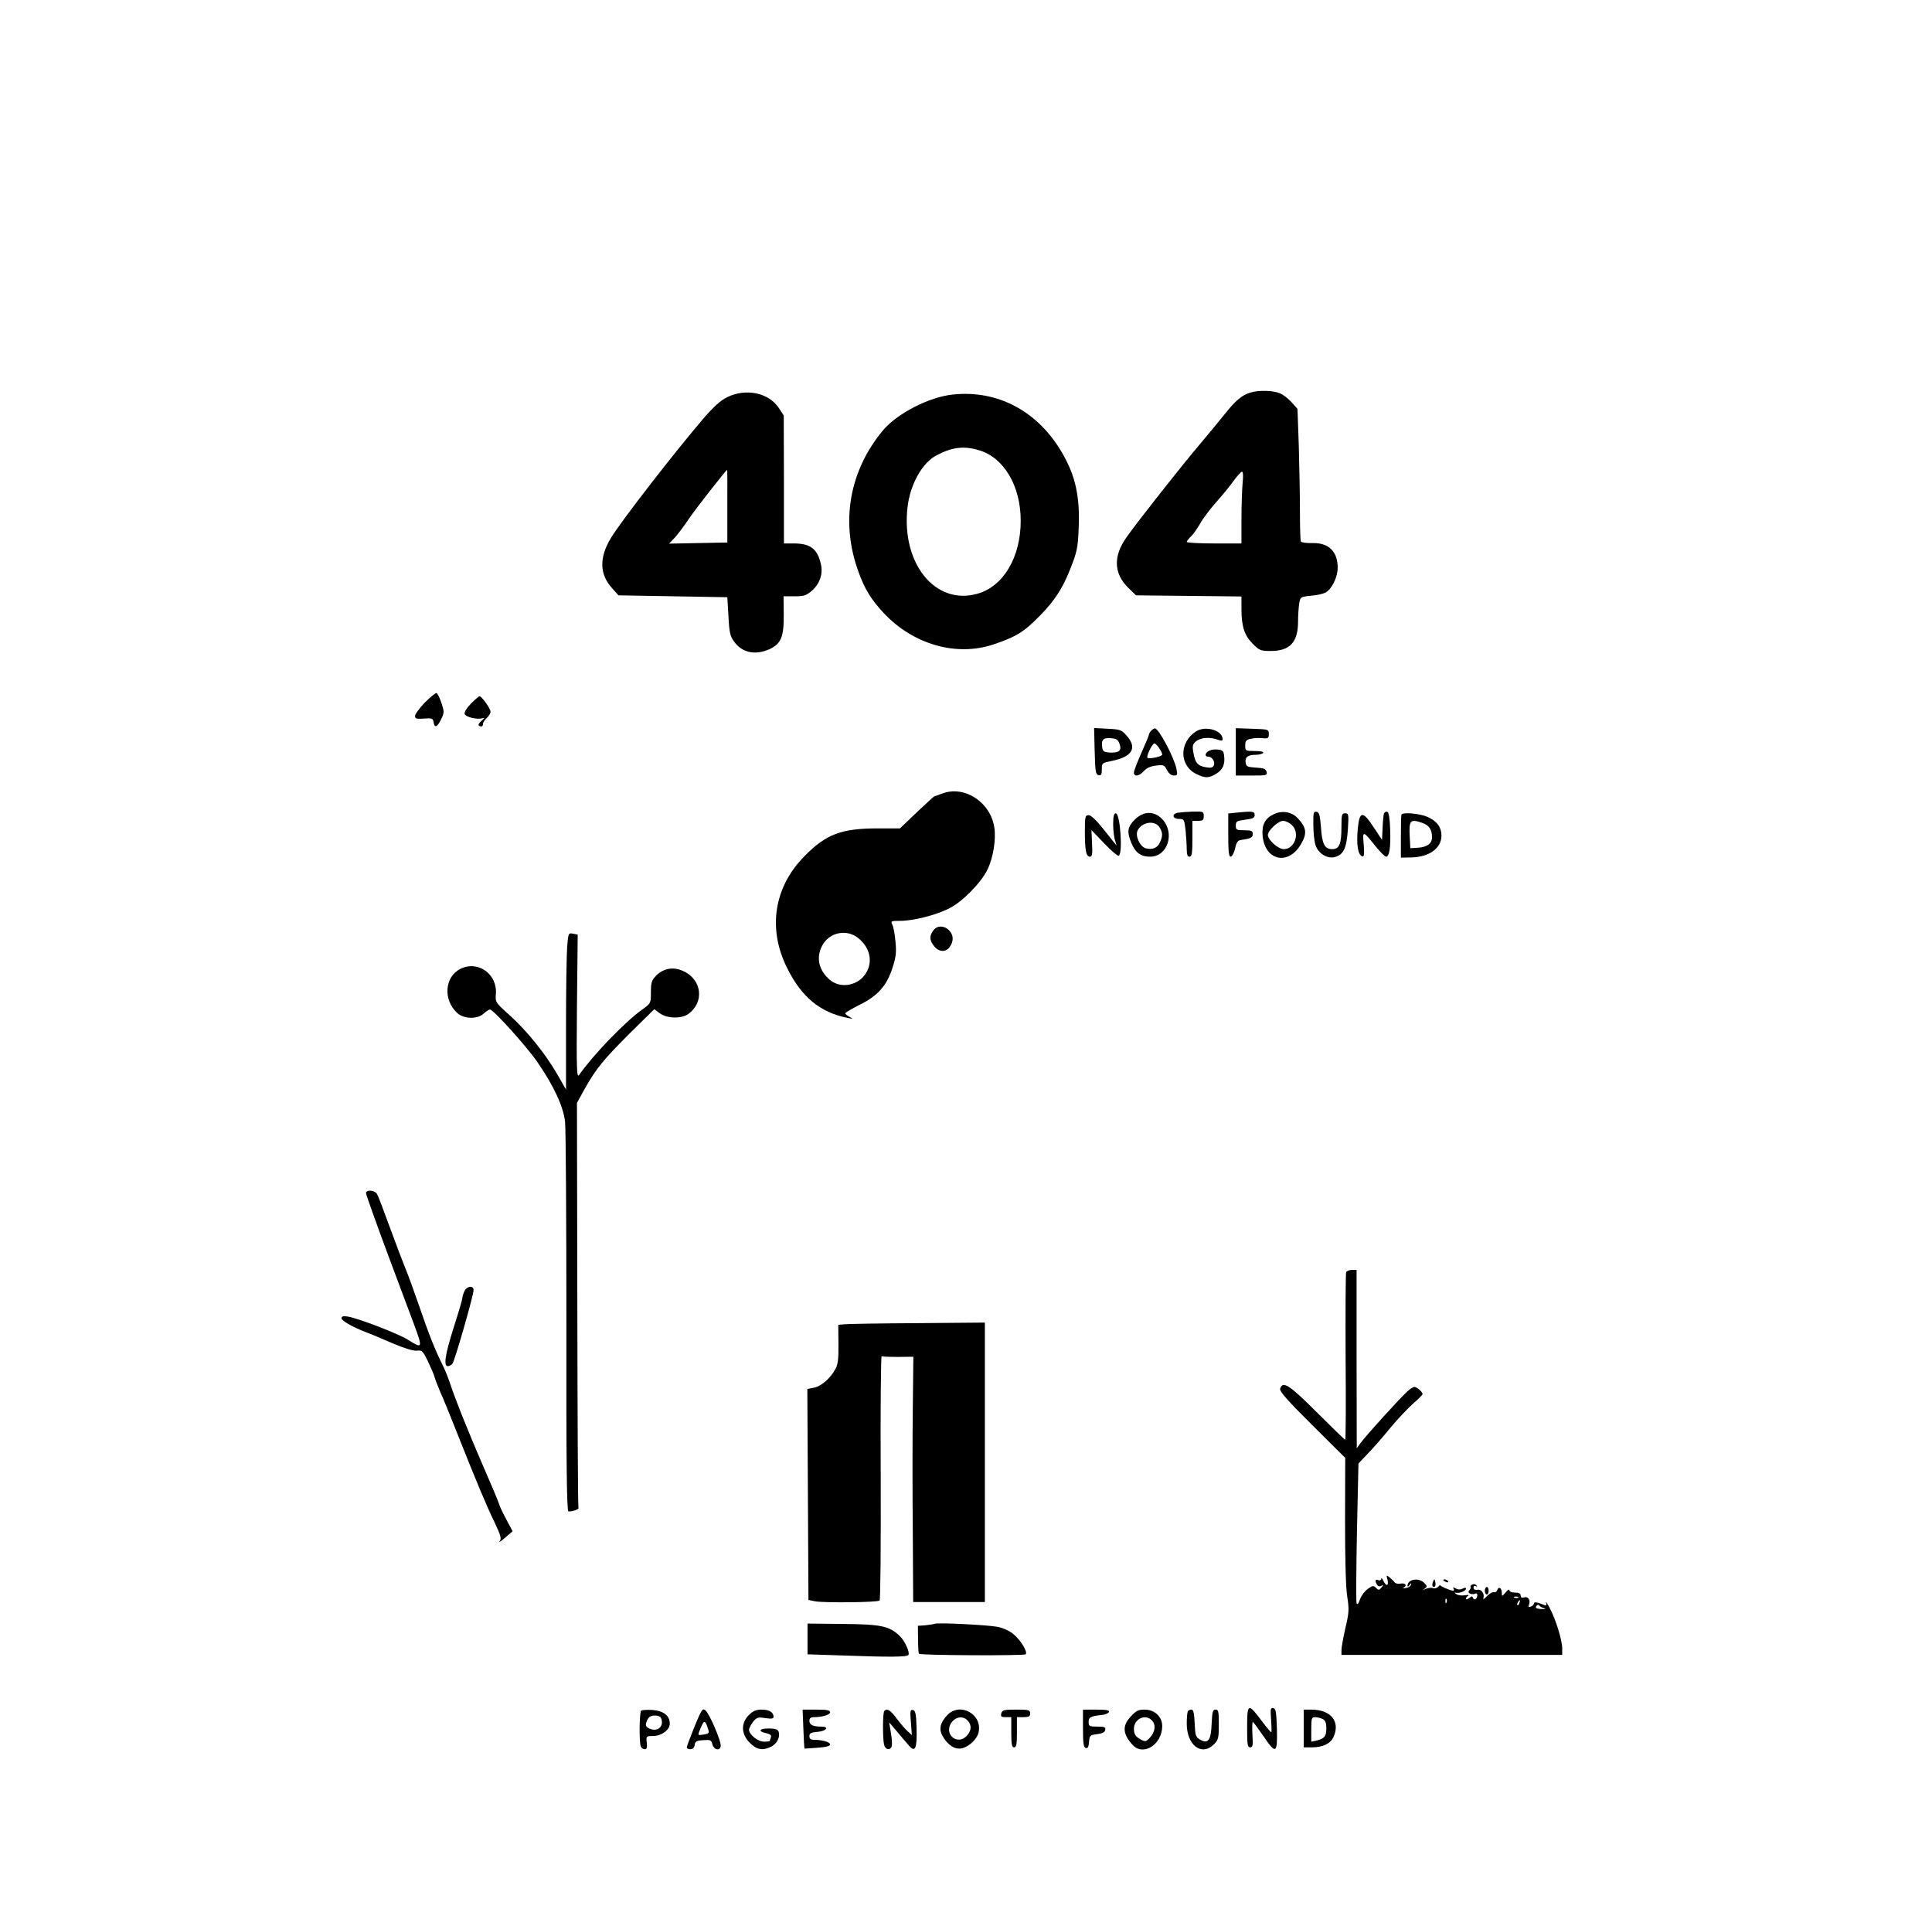 <?xml version="1.0" standalone="no"?>
<!DOCTYPE svg PUBLIC "-//W3C//DTD SVG 20010904//EN"
 "http://www.w3.org/TR/2001/REC-SVG-20010904/DTD/svg10.dtd">
<svg version="1.0" xmlns="http://www.w3.org/2000/svg"
 width="1024pt" height="1019pt" viewBox="0 0 1024 1019"
 preserveAspectRatio="xMidYMid meet">

<g transform="translate(0,1019) scale(0.1,-0.1)"
fill="#000000" stroke="none">
<path d="M6629 8110 c-46 -13 -81 -43 -138 -115 -31 -38 -88 -108 -128 -155
-98 -115 -339 -421 -392 -497 -72 -101 -68 -193 10 -269 l40 -39 279 -3 280
-3 0 -67 c0 -92 16 -140 60 -184 35 -35 42 -38 94 -38 103 0 146 46 146 157 0
32 3 74 6 94 6 36 7 36 63 42 32 2 67 11 79 18 33 21 62 82 62 130 0 87 -48
133 -134 131 -31 -1 -58 3 -61 8 -3 5 -5 75 -5 157 0 81 -3 237 -6 347 l-7
199 -31 35 c-17 19 -45 41 -63 48 -35 15 -112 17 -154 4z m-43 -481 c-3 -34
-6 -120 -6 -190 l0 -129 -145 0 c-80 0 -145 4 -145 8 0 5 10 17 21 28 12 10
34 42 50 69 15 28 55 80 87 116 33 37 74 87 92 113 18 25 38 46 43 46 6 0 7
-24 3 -61z"/>
<path d="M3854 8085 c-35 -17 -72 -51 -125 -112 -154 -180 -438 -546 -491
-634 -63 -104 -61 -193 7 -267 l33 -37 289 -5 288 -5 6 -101 c4 -84 9 -106 29
-133 42 -60 112 -75 187 -42 63 29 78 65 77 184 l-1 97 58 0 c51 0 63 4 94 31
40 36 58 88 46 139 -18 81 -56 110 -143 110 l-53 0 0 339 -1 339 -26 40 c-54
81 -175 106 -274 57z m1 -577 l0 -193 -155 -3 -154 -3 28 29 c15 16 51 63 79
105 41 60 196 257 201 257 1 0 2 -87 1 -192z"/>
<path d="M5049 8099 c-125 -13 -296 -101 -370 -191 -178 -214 -225 -486 -129
-748 33 -92 67 -147 134 -219 157 -167 385 -232 582 -166 107 36 150 60 212
119 98 92 151 169 194 279 36 91 41 114 45 213 8 170 -16 282 -88 405 -128
220 -341 334 -580 308z m140 -295 c132 -39 221 -189 221 -374 0 -192 -91 -347
-228 -386 -224 -65 -406 159 -372 458 14 121 78 236 154 275 83 44 145 51 225
27z"/>
<path d="M2252 6467 c-28 -29 -52 -61 -52 -71 0 -15 7 -17 48 -14 42 3 47 1
50 -19 5 -33 19 -28 40 15 17 35 17 40 2 86 -9 28 -21 51 -26 53 -5 2 -33 -21
-62 -50z"/>
<path d="M2496 6461 c-24 -25 -36 -45 -33 -55 7 -17 68 -31 94 -22 14 4 12 1
-4 -13 -12 -10 -19 -21 -16 -25 11 -10 23 -7 23 7 0 8 9 22 20 32 11 10 20 25
20 33 0 17 -47 82 -58 82 -5 0 -25 -18 -46 -39z"/>
<path d="M5802 6209 c3 -109 5 -124 21 -127 13 -3 17 4 17 31 0 34 1 34 55 45
107 22 134 69 76 134 -26 30 -35 33 -100 36 l-72 4 3 -123z m132 38 c13 -35
-4 -48 -54 -45 -28 2 -36 8 -38 26 -6 42 5 53 45 50 31 -2 39 -8 47 -31z"/>
<path d="M6102 6318 c-7 -7 -12 -16 -12 -20 0 -4 -18 -48 -40 -97 -22 -49 -40
-96 -40 -105 0 -24 28 -20 53 8 14 16 37 26 65 29 39 5 44 3 57 -24 10 -18 23
-29 37 -29 18 0 20 4 14 33 -12 62 -94 217 -115 217 -4 0 -12 -5 -19 -12z m42
-93 c9 -13 16 -28 16 -34 0 -10 -69 -25 -78 -17 -8 8 25 76 37 76 5 0 16 -11
25 -25z"/>
<path d="M6339 6314 c-91 -59 -89 -183 4 -227 45 -22 65 -21 104 3 34 21 47
49 41 96 -3 25 -8 29 -36 32 -32 3 -62 -11 -62 -29 0 -5 6 -9 14 -9 20 0 37
-25 30 -45 -6 -13 -15 -16 -43 -11 -43 7 -57 24 -66 79 -6 35 -4 43 15 59 24
20 74 23 114 8 20 -7 26 -6 26 3 0 47 -91 73 -141 41z"/>
<path d="M6550 6205 l0 -125 84 0 c79 0 84 1 79 20 -4 15 -15 20 -57 22 -45 3
-51 6 -54 27 -4 29 12 41 55 41 17 0 35 5 38 10 4 6 -13 10 -44 10 -50 0 -51
1 -51 29 0 24 5 31 30 36 16 4 44 5 62 3 29 -3 33 0 33 22 0 25 -2 25 -87 28
l-88 3 0 -126z"/>
<path d="M4995 5985 c-22 -8 -41 -15 -43 -15 -2 0 -43 -38 -93 -85 l-89 -85
-118 0 c-193 0 -274 -31 -388 -147 -161 -163 -196 -382 -94 -589 77 -158 177
-240 325 -269 28 -5 28 -5 8 6 -13 7 -23 15 -23 19 0 4 33 23 74 44 97 47 146
102 176 196 19 59 22 83 16 141 -3 39 -11 79 -17 90 -9 18 -6 19 44 19 68 0
190 31 258 66 70 35 168 135 202 204 31 63 47 161 37 225 -20 134 -158 224
-275 180z m-448 -765 c64 -50 81 -125 43 -187 -40 -66 -133 -84 -190 -37 -61
51 -76 119 -42 183 37 70 128 89 189 41z"/>
<path d="M6243 5883 c-34 -6 -29 -33 6 -33 27 0 28 -2 35 -61 3 -34 6 -79 6
-100 0 -28 4 -39 15 -39 12 0 15 17 15 95 l0 95 30 0 c25 0 30 4 30 25 0 24
-2 25 -57 24 -32 -1 -68 -4 -80 -6z"/>
<path d="M6548 5883 l-38 -4 0 -115 c0 -87 3 -114 13 -114 7 0 17 19 23 42 6
31 14 44 29 46 54 8 65 13 65 32 0 17 -7 20 -45 20 -41 0 -45 2 -45 25 0 22 5
25 50 31 40 5 50 10 50 25 0 20 -12 21 -102 12z"/>
<path d="M6753 5876 c-48 -22 -66 -57 -61 -115 13 -135 140 -160 206 -40 30
52 26 83 -16 129 -32 37 -83 47 -129 26z m94 -58 c45 -42 16 -128 -43 -128
-29 0 -84 49 -84 75 0 24 55 75 81 75 13 0 33 -10 46 -22z"/>
<path d="M6961 5818 c0 -40 5 -89 12 -108 15 -44 62 -72 102 -62 46 13 62 46
69 145 5 81 4 87 -14 87 -18 0 -20 -7 -20 -69 0 -94 -11 -121 -49 -121 -40 0
-54 26 -60 120 -5 61 -9 75 -23 78 -16 3 -18 -5 -17 -70z"/>
<path d="M7335 5878 c-2 -7 -6 -41 -7 -76 l-3 -63 -43 65 c-60 92 -77 90 -86
-11 -7 -83 2 -134 24 -141 10 -4 12 9 8 62 -7 76 -5 76 63 -9 24 -30 49 -55
56 -55 17 0 25 52 21 149 -2 56 -7 86 -15 89 -7 2 -15 -2 -18 -10z"/>
<path d="M5900 5821 c0 -33 5 -72 11 -88 5 -15 8 -25 6 -23 -3 3 -32 40 -66
83 -40 50 -68 77 -81 77 -18 0 -20 -7 -20 -87 0 -102 7 -133 27 -133 12 0 14
14 11 71 l-3 70 68 -71 c37 -39 72 -68 77 -65 22 14 7 225 -16 225 -10 0 -14
-16 -14 -59z"/>
<path d="M6014 5846 c-38 -38 -42 -64 -18 -122 21 -52 50 -74 100 -74 94 0
134 128 62 201 -43 43 -98 41 -144 -5z m130 -38 c19 -27 20 -48 4 -82 -13 -30
-39 -40 -74 -32 -32 8 -59 67 -44 96 23 44 89 54 114 18z"/>
<path d="M7428 5873 c-2 -5 -3 -57 -3 -118 l0 -110 55 1 c94 2 159 48 160 114
0 46 -23 78 -74 101 -41 18 -132 26 -138 12z m111 -44 c36 -13 51 -35 51 -77
0 -33 -28 -53 -81 -55 l-34 -2 -3 59 c-5 90 2 97 67 75z"/>
<path d="M4946 5258 c-21 -30 -20 -50 5 -82 25 -32 62 -34 83 -4 22 31 20 64
-4 88 -27 27 -65 26 -84 -2z"/>
<path d="M3006 5172 c-3 -41 -6 -228 -6 -416 l0 -340 -47 82 c-64 110 -159
228 -252 312 -74 66 -76 70 -73 108 11 109 -94 185 -189 137 -83 -43 -91 -164
-16 -233 35 -33 108 -34 140 -4 13 12 28 22 34 22 18 0 192 -193 251 -278 87
-126 138 -236 147 -317 4 -38 7 -519 7 -1067 -1 -764 2 -998 11 -998 24 0 57
12 53 19 -3 4 -5 488 -6 1077 l-2 1069 40 73 c61 108 98 154 240 296 l130 128
29 -22 c39 -28 115 -30 152 -3 86 63 71 183 -28 227 -51 24 -104 15 -143 -24
-24 -25 -28 -36 -28 -88 0 -58 0 -59 -46 -92 -92 -65 -263 -244 -334 -346 -13
-19 -15 23 -12 361 l4 382 -25 5 c-24 5 -25 3 -31 -70z"/>
<path d="M1940 3867 c0 -8 52 -153 115 -323 64 -170 126 -338 140 -374 46
-125 45 -129 -31 -81 -49 32 -268 116 -321 124 -24 4 -33 1 -33 -9 0 -13 59
-47 130 -74 19 -7 82 -33 139 -58 66 -28 113 -42 131 -40 26 4 31 -1 58 -56
16 -34 33 -72 36 -86 4 -14 18 -50 31 -80 14 -30 51 -122 84 -205 103 -260
160 -396 202 -482 34 -72 38 -87 27 -101 -7 -9 6 -1 28 18 l41 35 -32 60 c-18
33 -36 71 -40 85 -4 14 -39 97 -77 184 -79 181 -157 375 -183 456 -10 30 -28
75 -41 100 -36 71 -73 164 -121 305 -25 72 -57 162 -73 200 -16 39 -54 139
-85 224 -31 85 -60 162 -66 172 -11 22 -59 26 -59 6z"/>
<path d="M7135 3448 c-3 -7 -4 -210 -3 -451 2 -240 1 -437 -2 -437 -3 0 -70
65 -150 145 -146 146 -181 169 -195 126 -4 -14 34 -58 170 -193 l175 -174 -1
-333 c0 -208 4 -360 12 -405 10 -65 9 -83 -10 -163 -11 -50 -21 -102 -21 -117
l0 -26 585 0 585 0 0 34 c0 44 -34 154 -66 214 -14 26 -23 39 -20 28 5 -14 3
-17 -11 -11 -36 15 -53 17 -53 7 0 -5 -7 -13 -16 -16 -12 -4 -15 -2 -10 9 9
25 -4 46 -25 40 -13 -4 -19 -1 -19 9 0 11 -9 16 -30 16 -17 0 -30 5 -30 13 -1
6 -10 1 -20 -12 -19 -22 -20 -22 -20 -3 0 26 -16 37 -24 16 -3 -9 -11 -14 -18
-12 -7 3 -23 -7 -37 -21 -13 -14 -22 -19 -19 -11 8 24 -10 49 -32 45 -13 -2
-20 2 -20 11 0 9 5 12 12 8 7 -4 8 -3 4 4 -4 6 -13 9 -22 5 -8 -3 -12 -8 -10
-11 3 -3 1 -11 -5 -18 -9 -10 -7 -15 4 -20 9 -3 21 -3 27 1 5 3 10 -1 10 -9 0
-19 -17 -30 -23 -14 -3 10 -7 10 -20 -1 -10 -7 -17 -9 -17 -3 0 6 6 13 13 16
6 4 -2 4 -18 2 -17 -3 -37 0 -45 5 -13 9 -13 10 0 8 20 -3 50 11 50 22 0 6 -7
6 -18 0 -11 -6 -24 -6 -36 1 -14 8 -17 7 -12 -1 4 -6 3 -11 -2 -11 -15 0 -73
26 -70 31 2 2 -2 -2 -9 -10 -7 -7 -19 -11 -28 -7 -9 3 -26 1 -38 -4 -18 -8
-19 -8 -6 1 15 11 14 14 -3 31 -29 29 -88 19 -88 -16 0 -6 5 -4 11 4 8 12 10
12 7 1 -2 -8 -15 -15 -29 -17 -13 -1 -18 0 -11 2 22 10 12 26 -13 22 -14 -3
-29 0 -33 6 -4 6 -16 18 -26 26 -18 14 -19 13 -12 -12 8 -34 -7 -37 -22 -5 -6
12 -11 17 -11 10 -1 -7 -8 -10 -16 -7 -17 7 -19 -4 -6 -25 5 -8 14 -10 22 -5
12 7 12 5 1 -9 -12 -15 -16 -15 -29 -2 -13 13 -18 13 -43 -5 -16 -11 -35 -36
-42 -56 -8 -23 -14 -30 -18 -20 -3 8 -2 178 2 378 l8 362 48 51 c27 27 81 89
120 137 40 48 95 106 122 130 28 24 50 46 50 50 0 11 -31 38 -43 38 -7 0 -23
-10 -37 -23 -34 -30 -220 -234 -247 -272 l-22 -30 -1 473 0 472 -25 0 c-14 0
-28 -6 -30 -12z m912 -1724 c-3 -3 -12 -4 -19 -1 -8 3 -5 6 6 6 11 1 17 -2 13
-5z m-380 -26 c-3 -8 -6 -5 -6 6 -1 11 2 17 5 13 3 -3 4 -12 1 -19z m386 -3
c-3 -9 -8 -14 -10 -11 -3 3 -2 9 2 15 9 16 15 13 8 -4z m132 -28 c11 -3 6 -5
-12 -4 -32 1 -40 7 -26 20 4 4 9 3 12 -2 3 -5 15 -11 26 -14z"/>
<path d="M2460 3344 c-6 -14 -10 -30 -10 -36 0 -6 -20 -74 -45 -152 -47 -148
-55 -206 -31 -206 7 0 18 6 24 13 12 14 112 363 112 390 0 28 -39 21 -50 -9z"/>
<path d="M4474 3172 l-31 -3 1 -102 c1 -78 -3 -109 -16 -132 -27 -50 -76 -92
-114 -99 l-35 -7 3 -559 3 -559 35 -7 c48 -9 332 -6 342 4 5 5 7 299 6 654 -2
355 1 644 5 641 4 -3 44 -4 88 -4 l80 1 -3 -278 c-2 -152 -2 -445 0 -649 l2
-373 190 0 190 0 0 740 0 741 -357 -3 c-197 -1 -372 -4 -389 -6z"/>
<path d="M7595 1807 c-4 -10 -5 -21 -1 -24 10 -10 18 4 13 24 -4 17 -4 17 -12
0z"/>
<path d="M7650 1816 c0 -2 7 -7 16 -10 8 -3 12 -2 9 4 -6 10 -25 14 -25 6z"/>
<path d="M7870 1760 c0 -11 5 -20 10 -20 6 0 10 9 10 20 0 11 -4 20 -10 20 -5
0 -10 -9 -10 -20z"/>
<path d="M4280 1505 l0 -82 182 -6 c250 -9 346 -9 353 3 8 14 -19 74 -46 100
-56 53 -97 62 -300 64 l-189 2 0 -81z"/>
<path d="M4955 1585 c-5 -2 -28 -6 -50 -8 l-40 -3 1 -72 c0 -39 2 -74 5 -76 8
-9 557 -11 565 -3 13 12 -27 77 -66 108 -20 17 -56 33 -85 38 -56 10 -314 23
-330 16z"/>
<path d="M3681 1040 c-22 -55 -41 -105 -41 -110 0 -6 9 -10 19 -10 13 0 21 8
23 23 2 18 10 23 45 25 38 3 43 1 49 -22 8 -32 44 -36 44 -6 0 29 -59 166 -80
185 -16 14 -20 9 -59 -85z m73 -16 c6 -18 2 -22 -24 -26 -35 -5 -34 -8 -14 40
16 38 23 36 38 -14z"/>
<path d="M6610 1035 c0 -90 2 -105 16 -105 14 0 16 11 12 69 -2 38 -1 68 3 65
4 -2 28 -35 55 -74 67 -99 75 -94 72 37 -3 91 -6 108 -19 111 -15 3 -16 -5
-12 -62 3 -37 3 -66 1 -66 -3 0 -25 26 -49 58 -74 99 -79 97 -79 -33z"/>
<path d="M3398 1124 c-9 -9 -11 -166 -2 -188 3 -9 13 -16 21 -16 11 0 14 9 11
35 -4 34 -3 35 33 35 44 0 89 32 89 65 0 42 -31 68 -91 73 -30 2 -57 0 -61 -4z
m110 -56 c4 -35 -29 -55 -65 -39 -19 9 -23 16 -17 34 9 29 23 38 54 35 19 -2
26 -10 28 -30z"/>
<path d="M3969 1101 c-43 -43 -41 -101 5 -147 38 -38 70 -43 116 -19 30 16 47
53 36 80 -4 10 -20 15 -51 15 -51 0 -60 -15 -14 -25 21 -5 29 -11 25 -22 -3
-8 -6 -17 -6 -19 0 -2 -14 -4 -30 -4 -33 0 -80 38 -80 63 0 8 10 27 21 42 20
24 26 26 65 20 34 -5 44 -3 44 7 0 24 -23 38 -63 38 -29 0 -46 -7 -68 -29z"/>
<path d="M4258 1028 c2 -57 5 -103 6 -104 0 -1 31 1 69 4 45 3 67 9 67 17 0
13 -43 25 -86 25 -17 0 -24 6 -24 19 0 16 8 20 42 23 49 4 66 28 20 28 -43 0
-62 9 -62 31 0 13 7 19 24 19 45 0 86 13 86 26 0 11 -18 14 -73 14 l-73 0 4
-102z"/>
<path d="M4687 1123 c-9 -8 -9 -150 -1 -180 7 -26 32 -31 40 -8 3 8 2 40 -4
71 l-9 56 41 -48 c22 -27 51 -60 63 -74 34 -40 44 -17 41 91 -2 77 -6 94 -19
97 -15 3 -16 -6 -11 -65 l5 -68 -22 20 c-13 11 -38 41 -58 67 -33 45 -51 57
-66 41z"/>
<path d="M5020 1100 c-38 -41 -45 -75 -23 -112 28 -48 65 -71 101 -63 36 7 80
48 88 82 25 97 -98 166 -166 93z m102 -22 c27 -22 30 -53 7 -81 -23 -30 -59
-35 -83 -11 -48 48 23 133 76 92z"/>
<path d="M5307 1110 c-4 -17 0 -20 24 -20 l29 0 0 -80 c0 -64 3 -80 15 -80 12
0 15 16 15 80 l0 80 35 0 c28 0 35 4 35 20 0 18 -7 20 -74 20 -65 0 -74 -2
-79 -20z"/>
<path d="M5740 1031 c0 -77 3 -100 14 -104 11 -4 16 4 18 31 3 35 5 37 43 42
27 3 41 10 43 23 3 14 -4 17 -42 17 -42 0 -46 2 -46 25 0 25 12 31 74 37 16 2
31 9 34 16 3 9 -15 12 -67 12 l-71 0 0 -99z"/>
<path d="M5994 1094 c-47 -49 -44 -93 9 -151 56 -62 157 2 157 100 0 49 -40
87 -93 87 -33 0 -46 -6 -73 -36z m110 -20 c23 -22 20 -59 -7 -90 -21 -24 -26
-25 -48 -14 -30 16 -39 29 -39 59 0 51 60 80 94 45z"/>
<path d="M6297 1123 c-4 -3 -7 -34 -7 -67 0 -115 79 -175 144 -110 24 24 26
34 26 105 0 69 -2 79 -17 79 -15 0 -18 -11 -21 -73 -3 -89 -18 -110 -60 -87
-25 15 -27 21 -30 88 -2 51 -7 72 -16 72 -7 0 -16 -3 -19 -7z"/>
<path d="M6910 1030 l0 -100 45 0 c56 0 97 20 113 55 37 82 -14 145 -118 145
l-40 0 0 -100z m101 50 c14 -8 19 -21 19 -49 0 -42 -10 -55 -52 -65 l-28 -6 0
65 c0 59 2 65 21 65 11 0 29 -5 40 -10z"/>
</g>
</svg>
